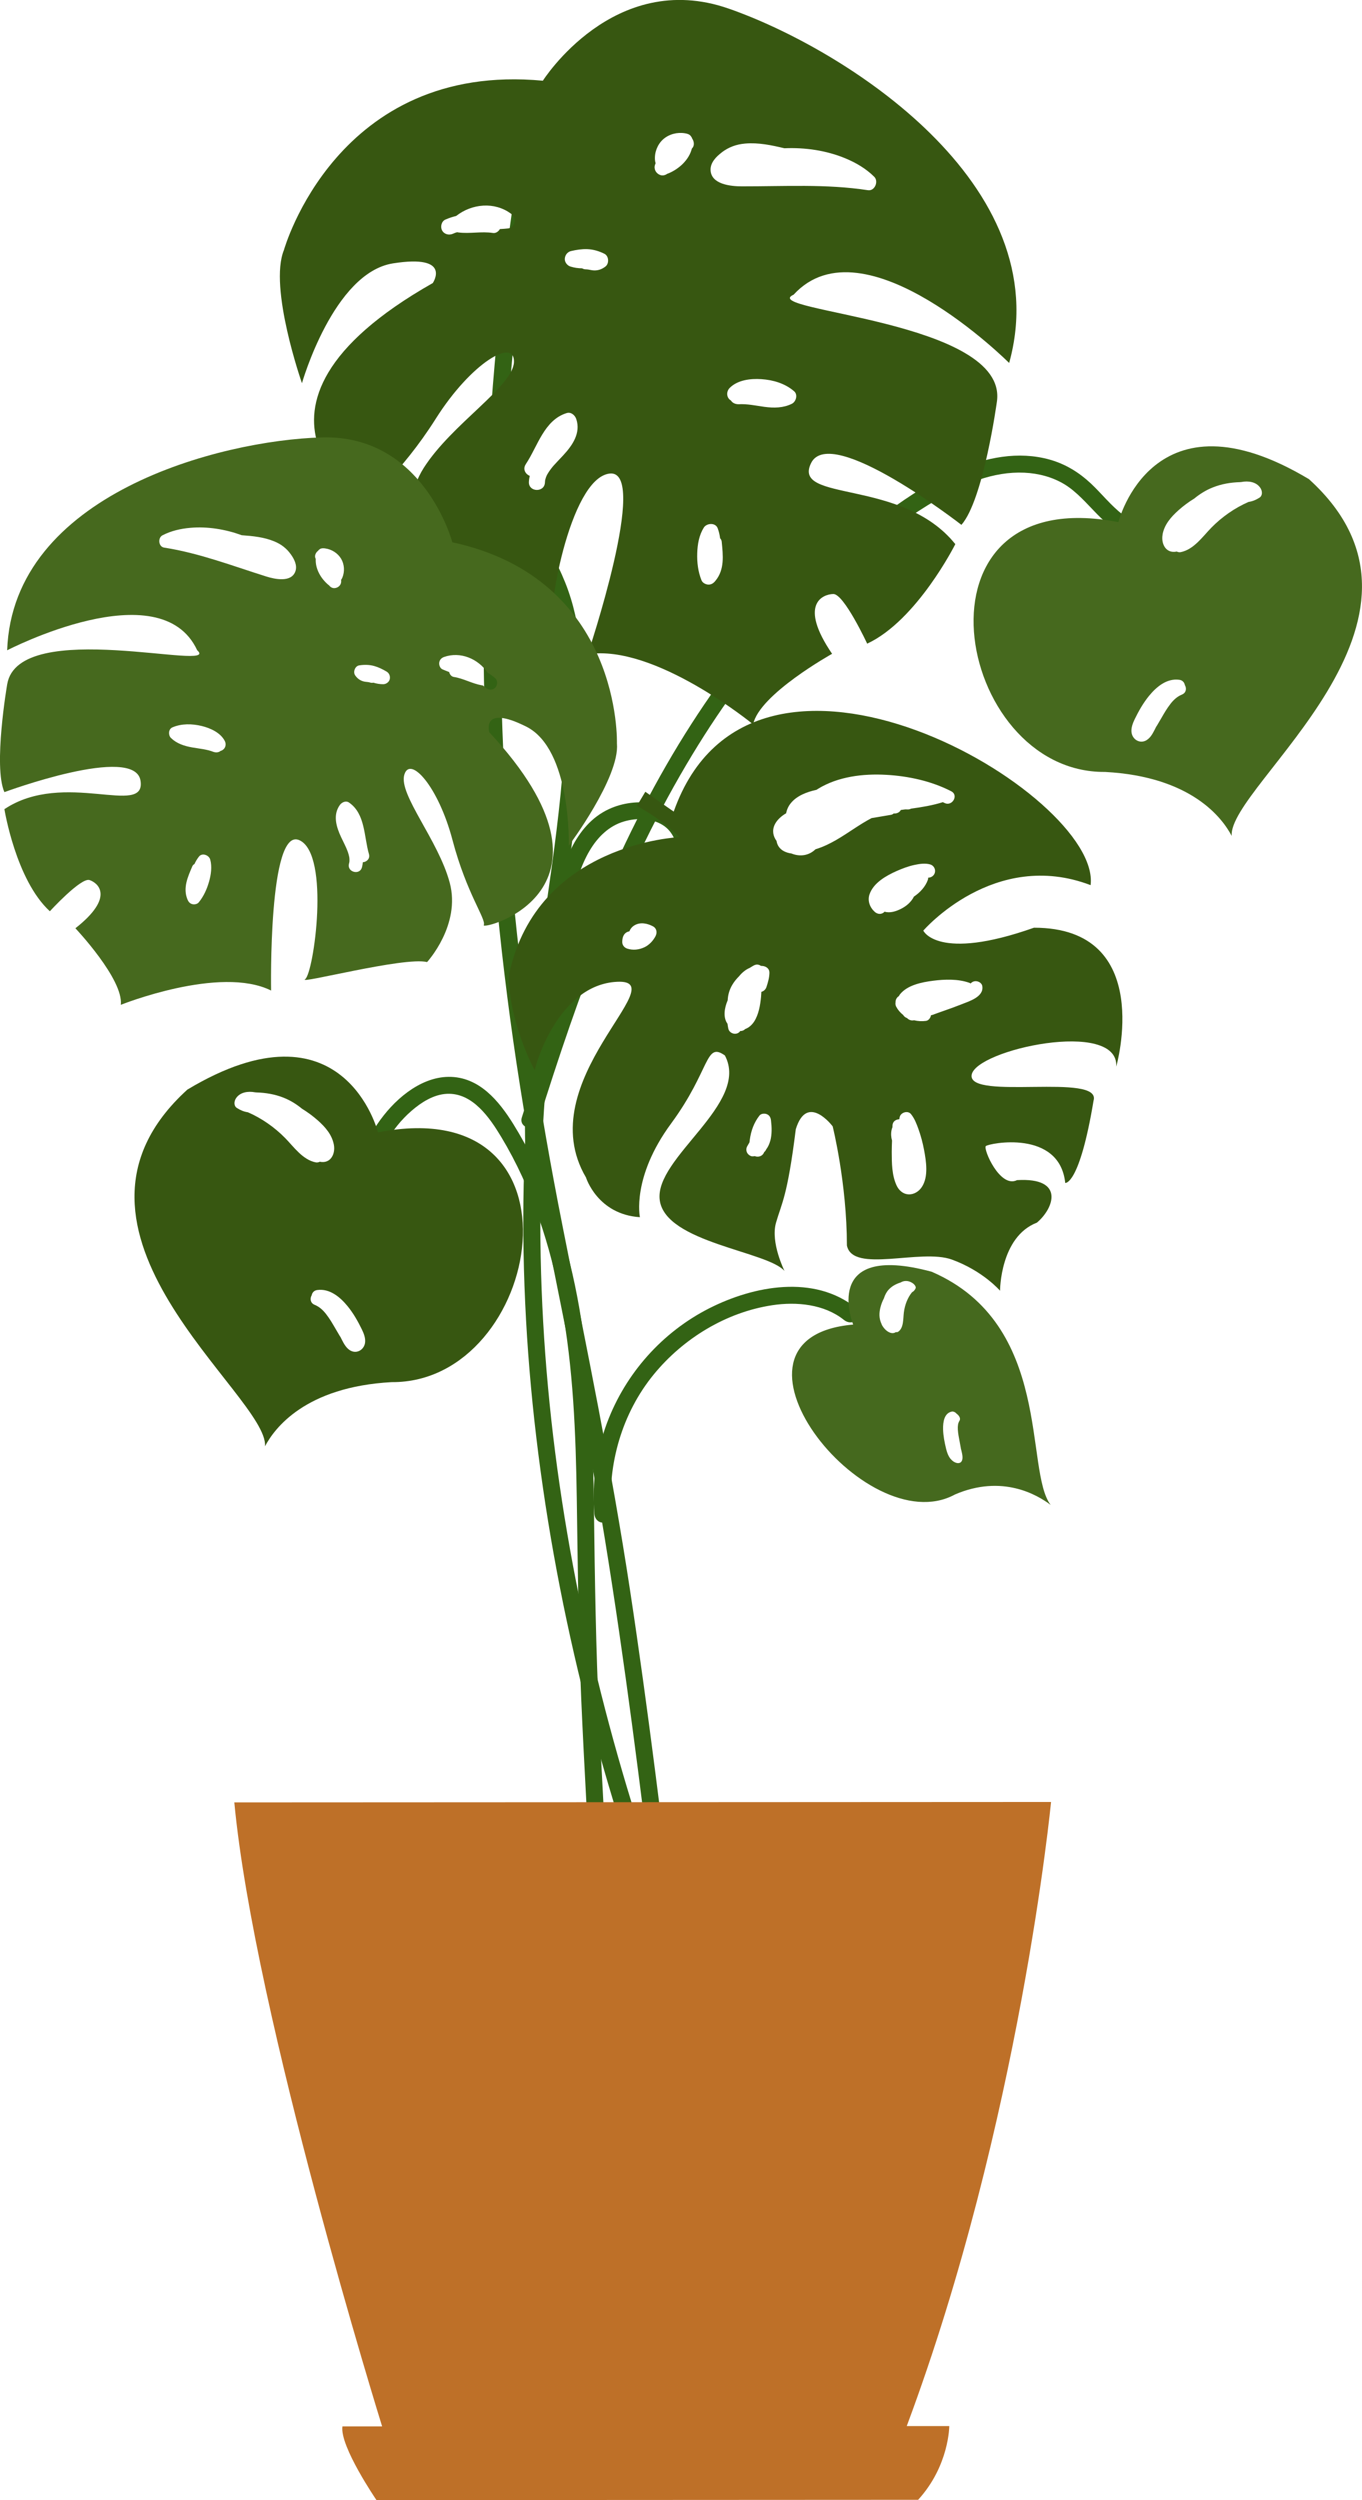 <?xml version="1.0" encoding="UTF-8"?>
<svg id="Layer_2" data-name="Layer 2" xmlns="http://www.w3.org/2000/svg" viewBox="0 0 457.38 839.41">
  <defs>
    <style>
      .cls-1 {
        fill: #375711;
      }

      .cls-1, .cls-2, .cls-3, .cls-4, .cls-5 {
        stroke-width: 0px;
      }

      .cls-2 {
        fill: #45691e;
      }

      .cls-3 {
        fill: #46691e;
      }

      .cls-4 {
        fill: #336314;
      }

      .cls-5 {
        fill: #be7028;
      }
    </style>
  </defs>
  <g id="P-Monstera">
    <g>
      <g>
        <path class="cls-4" d="M129.62,383.6c2.24-4.05,5.1-7.63,8.6-10.66,3.27-2.84,7.43-5.49,11.89-5.69,8.6-.38,14.31,8.01,18.23,14.52,10.35,17.19,16.54,36.52,20.19,56.17,3.99,21.45,4.83,43.34,5.16,65.11.34,22.58.53,45.13,1.51,67.69.99,22.63,2.31,45.24,3.54,67.86.15,2.82.31,5.63.46,8.45.2,3.66,5.91,3.68,5.71,0-1.27-23.37-2.63-46.73-3.71-70.11-1.09-23.32-1.45-46.63-1.74-69.97s-1.04-45.44-4.93-67.83c-3.56-20.48-9.83-40.73-20.36-58.75-4.47-7.65-10.46-16.63-19.81-18.49-10.1-2.01-19.56,5.06-25.49,12.58-1.56,1.97-2.96,4.04-4.18,6.24-1.78,3.22,3.15,6.11,4.93,2.88h0Z"/>
        <path class="cls-4" d="M183.25,38.78c.2-2.14.4-4.29.6-6.43.29-3.18-5.04-3.93-5.61-.76-7.19,39.88-11.99,80.19-14.29,120.65-2.31,40.6-2.14,81.35.53,121.93,2.66,40.38,7.86,80.53,15.3,120.3s16.71,81.37,23.37,122.4,11.85,82.46,16.86,123.82c.62,5.1,1.23,10.2,1.85,15.3.43,3.61,6.15,3.65,5.71,0-4.93-40.84-9.86-81.69-16.04-122.37s-14.56-81.32-22.6-121.88c-7.96-40.14-14.16-80.51-17.52-121.3-3.32-40.33-4.17-80.87-2.55-121.3,1.62-40.58,5.72-81.07,12.33-121.14.82-4.97,1.68-9.93,2.57-14.88l-5.61-.76c-.2,2.14-.4,4.29-.6,6.43-.34,3.66,5.38,3.64,5.71,0h0Z"/>
        <path class="cls-4" d="M231.32,278.59c-4.7-9.95-17.81-11.11-26.82-6.94-11.62,5.38-15.9,19.36-18.29,30.89-6.1,29.42-9.26,59.56-10.2,89.58-.94,30.21.52,60.48,4.09,90.49s9.23,60.06,16.74,89.49c7.51,29.44,16.85,58.42,27.79,86.76,1.38,3.56,2.78,7.12,4.2,10.66.58,1.44,1.9,2.42,3.51,2,1.36-.36,2.57-2.08,2-3.51-10.97-27.3-20.48-55.18-28.3-83.54s-13.91-56.94-18.12-85.94-6.42-58.25-6.47-87.52c-.04-29.1,2.07-58.22,6.67-86.96,1.13-7.08,2.35-14.17,3.86-21.18,1.29-5.98,2.91-12.02,6.06-17.32,2.68-4.5,6.44-8.26,11.55-9.75,4.21-1.23,9.09-1.16,12.91,1.18,1.78,1.09,3,2.62,3.89,4.49,1.57,3.32,6.5.43,4.93-2.88h0Z"/>
        <path class="cls-4" d="M377.1,172.83c-4-3.03-7.12-7.08-10.77-10.5-3.94-3.7-8.48-6.49-13.7-7.98-10.64-3.03-21.77-.76-31.66,3.65s-18.44,10.39-26.8,16.69-15.97,12.9-23.27,20.11c-14.68,14.49-27.51,30.84-38.66,48.18-11.99,18.64-22,38.5-30.67,58.89s-16.76,43.25-23.81,65.35c-.85,2.66-1.69,5.32-2.52,7.98-1.1,3.52,4.41,5.02,5.51,1.52,6.76-21.6,13.98-43.08,22.48-64.06s17.88-40.5,29.34-59.41c10.34-17.06,22.23-33.21,35.9-47.76s29.11-27.68,46.33-37.82c8.87-5.22,18.71-9.44,29.2-8.96,4.74.22,9.45,1.45,13.52,3.93s7.45,6.47,10.89,9.97c1.82,1.86,3.74,3.58,5.81,5.16,1.23.93,3.2.19,3.91-1.02.86-1.47.21-2.97-1.02-3.91h0Z"/>
        <path class="cls-4" d="M155.43,182.79c2.53-2,5.6-3.74,8.83-4.2s6.32.66,8.96,2.54,4.64,4.41,6.37,7.03c1.96,2.97,3.62,6.16,4.92,9.48,5.45,13.96,5.79,29.33,5.39,44.12-.45,16.61-2.38,33.13-4.65,49.58s-4.91,33.14-6.73,49.79c-.91,8.28-1.61,16.59-1.97,24.91-.18,4.12-.27,8.24-.26,12.36,0,2.14.04,4.28.1,6.43.06,1.97,0,4.02.36,5.97s1.55,3.35,3.39,4.03c1.45.53,3.13-.6,3.51-2,.44-1.59-.54-2.98-2-3.51-.01,0,.86.48.74.56,0,0-.13-.53-.14-.61.01.07.04.32.02,0-.09-1.08-.1-2.17-.14-3.25-.07-2.06-.11-4.13-.13-6.19-.03-4.2.04-8.4.2-12.6.33-8.48,1.03-16.95,1.95-25.39,1.81-16.7,4.45-33.29,6.74-49.93s4.32-33.82,4.74-50.86c.37-15.21-.08-31.2-5.84-45.5-2.69-6.68-6.45-13.63-12.18-18.2-2.96-2.36-6.27-4.02-10.07-4.45s-7.93.74-11.37,2.61c-1.7.92-3.25,2.06-4.77,3.26-1.21.96-1,3.04,0,4.04,1.2,1.2,2.83.96,4.04,0h0Z"/>
        <path class="cls-4" d="M287.48,439.16c-14.08-11.32-34.32-7.47-49.23.07-15.84,8.02-28.16,21.86-34.39,38.47-3.64,9.72-5.12,20.32-4.25,30.66.13,1.54,1.22,2.86,2.86,2.86,1.45,0,2.99-1.31,2.86-2.86-1.4-16.69,3.57-33.9,14.23-46.91,9.89-12.07,24.27-20.87,39.79-23.22,8.13-1.23,17.46-.36,24.08,4.96,1.2.97,2.87,1.17,4.04,0,1-1,1.21-3.07,0-4.04h0Z"/>
      </g>
      <path class="cls-1" d="M101.4,128.67s10.55-37.07,30.57-40.24c20.02-3.17,13.36,6.61,13.36,6.61-75.33,42.7-20.71,76.64-21.11,74.14-.4-2.5,10.25-9.83,22.15-28.64,11.9-18.81,26.47-27.27,26.23-19.03-.23,8.25-20.83,20.74-30.29,35.57s-.94,32.98-.94,32.98c9.33.58,46.95,24.38,44.4,21.19-2.56-3.19,5.33-50.61,18.93-52.25,13.59-1.64-7.33,60.67-7.33,60.67,22.52-3.56,55.54,23.54,55.54,23.54,2-10.06,26.52-23.69,26.52-23.69-11.36-16.67-3.17-20.02.42-20.08,3.58-.05,11.36,16.67,11.36,16.67,16.73-7.78,29.6-33.41,29.6-33.41-17.89-22.31-55.04-13.87-48.43-27.23,6.61-13.36,50.48,20.75,50.48,20.75,7.4-8.35,11.92-41.39,11.92-41.39,3.89-27.29-80.73-30.33-68.27-35.89,23.62-25.8,72.38,22.93,72.38,22.93,16.66-60.1-55.7-105.6-94.24-119-38.55-13.4-62.35,24.23-62.35,24.23-69.26-6.49-86.95,56.85-86.95,56.85-5.19,12.62,6.05,44.71,6.05,44.71ZM236.35,177.14c1-1.55,3.93-1.74,4.66.23.41,1.09.67,2.22.81,3.35.29.31.5.69.54,1.15.45,4.56,1.03,9.38-2.14,13.18-.62.75-1.34,1.27-2.36,1.23-.89-.03-1.95-.59-2.29-1.45-1.15-2.87-1.53-5.99-1.43-9.07.09-2.93.6-6.1,2.22-8.61ZM245.08,130.21c2.66-2.65,7.01-3.15,10.57-2.91,3.98.26,7.98,1.43,11.03,4.07,1.33,1.15.65,3.5-.76,4.2-2.88,1.44-6.09,1.45-9.22,1.03-1.47-.2-2.93-.47-4.41-.66-.72-.09-1.44-.17-2.17-.21-.35-.02-.71-.03-1.06-.03-.16,0-.31,0-.47.01-.07,0-.84.07-.22,0-1.12.11-2.32-.28-2.91-1.23-.21-.13-.41-.28-.58-.46-1.02-1.13-.84-2.78.19-3.81ZM242.34,51.19c2.39-1.82,4.93-2.73,7.92-2.99,4.44-.38,8.83.55,13.16,1.58,6.91-.31,14.11.74,20.49,3.39,3.58,1.49,6.9,3.44,9.67,6.18,1.55,1.53.2,4.86-2.1,4.51-14.06-2.15-28.16-1.27-42.31-1.29-3.63,0-10.46-.61-10.55-5.56-.05-2.46,1.91-4.42,3.73-5.81ZM221.71,58.77c-1.37-.5-2.22-1.95-1.76-3.39.06-.2.15-.38.22-.58-.1-.31-.18-.64-.21-1-.23-2.58.79-5.27,2.72-7.01,1.97-1.76,4.78-2.48,7.37-2.03.72.12,1.41.29,1.9.89.24.29.42.61.53.95,0,.01.02.02.02.03.56.81.74,2.17.07,2.99-.07.09-.15.18-.23.27-.98,3.82-4.3,6.84-7.89,8.33-.13.05-.25.09-.38.13-.68.5-1.56.71-2.38.41ZM176.55,155.87c3.99-5.93,6.13-14.82,13.75-17.18,1.49-.46,2.8.74,3.23,2.04,1.55,4.7-1.3,8.78-4.33,12.08-.73.8-1.49,1.58-2.23,2.37-.83.89-1.25,1.33-1.85,2.12-.3.39-.6.8-.87,1.22-.14.22-.28.45-.42.68-.01.02-.19.36-.23.43-.19.42-.34.86-.46,1.3,0,.04-.06.28-.09.4,0,.15-.05.6-.05.67-.16,3.47-5.55,3.27-5.39-.2.03-.7.14-1.37.29-2.02-1.43-.58-2.45-2.24-1.34-3.9ZM191.77,84.29c1.76-.41,3.59-.7,5.4-.64,2.07.07,3.98.65,5.82,1.57,1.5.75,1.62,3.28.34,4.26-1.08.83-2.21,1.29-3.58,1.32-.7.01-1.39-.14-2.08-.28-.33-.05-.66-.09-1-.09-.42,0-.82-.13-1.18-.34-1.32,0-2.65-.2-3.94-.6-1.09-.34-1.98-1.51-1.88-2.67.1-1.2.9-2.25,2.1-2.53ZM149.61,73.71c1.17-.51,2.36-.9,3.57-1.19,5.27-4.15,12.92-4.89,18.47-.73.87.66,1.36,1.61,1.16,2.72-.17.96-.98,2.05-2.04,2.17-.96.11-1.93.18-2.89.23-.5.83-1.36,1.47-2.36,1.31-3.86-.6-7.76.33-11.62-.18-.13-.02-.26-.04-.39-.07-.19.06-.39.11-.58.17-.07.02-.5.19-.84.35-1.33.58-2.93.2-3.64-1.15-.64-1.23-.19-3.05,1.15-3.64Z"/>
      <path class="cls-1" d="M126.93,380.19s-11.47-45.9-64.01-14.35c-52.16,47.41,27.33,102.74,26.08,119.76,3.12-5.97,13.46-19.95,42.49-21.54,50.69.41,68.15-98.12-4.56-83.86ZM107.36,390.07c-.41.2-.86.29-1.29.21-4.44-.86-7.41-5.23-10.32-8.19-3.51-3.57-7.86-6.63-12.5-8.64-1.36-.2-2.53-.69-3.69-1.44-1.12-.72-.95-2.24-.35-3.19,1.35-2.15,4.13-2.52,6.44-2.07.15,0,.29.03.44.04,3.14.09,6.23.6,9.18,1.78,2.26.9,4.3,2.17,6.15,3.69,1.91,1.17,3.72,2.51,5.35,3.96,2.49,2.22,4.72,4.77,5.35,8.13.58,3.14-1.14,6.48-4.76,5.7ZM118.07,453.64c-1.61-.66-2.53-2.36-3.28-3.83-.15-.29-.28-.58-.43-.87,0-.02-.04-.07-.08-.12-.09-.13-.22-.33-.21-.32-.48-.78-.93-1.57-1.39-2.36-.99-1.71-1.98-3.42-3.2-4.97-1.08-1.37-2.26-2.44-3.83-3.08-1.48-.61-1.61-2.13-.98-3.2.16-.85.76-1.61,1.87-1.76,4.2-.57,7.7,2.38,10.18,5.42,1.94,2.37,3.47,5.08,4.81,7.83.66,1.35,1.27,2.94,1.06,4.46-.29,2.14-2.43,3.65-4.52,2.8Z"/>
      <path class="cls-3" d="M371.11,259.18c29.03,1.56,39.39,15.52,42.51,21.49-1.27-17.01,78.17-72.43,25.96-119.78-52.57-31.49-64,14.42-64,14.42-72.72-14.18-55.16,84.33-4.47,83.87ZM390.4,179.47c.62-3.37,2.85-5.91,5.34-8.14,1.63-1.46,3.44-2.8,5.35-3.97,1.85-1.52,3.89-2.79,6.15-3.69,2.95-1.18,6.04-1.7,9.18-1.79.15,0,.29-.04.44-.04,2.31-.46,5.08-.09,6.44,2.06.6.95.77,2.47-.35,3.19-1.15.74-2.33,1.24-3.68,1.44-4.63,2.01-8.99,5.07-12.49,8.65-2.91,2.97-5.88,7.34-10.31,8.21-.43.08-.89,0-1.29-.21-3.61.78-5.34-2.56-4.76-5.7ZM379.99,245.96c-.21-1.52.4-3.12,1.05-4.46,1.33-2.75,2.87-5.46,4.8-7.83,2.48-3.04,5.97-6,10.18-5.43,1.11.15,1.71.91,1.87,1.76.63,1.07.51,2.59-.97,3.2-1.57.65-2.75,1.71-3.83,3.09-1.22,1.55-2.21,3.27-3.19,4.98-.46.79-.91,1.58-1.39,2.36,0-.01-.12.18-.21.32-.03.05-.07.11-.08.12-.15.29-.28.58-.43.87-.75,1.47-1.66,3.17-3.27,3.83-2.09.85-4.23-.66-4.52-2.79Z"/>
      <path class="cls-2" d="M320.64,501.8c15.94-6.88,27.76.13,32.19,3.49-8.88-11.52.86-60.66-39.97-78.3-37.55-10.13-26.36,17.74-26.36,17.74-50.3,4.38,3.9,73.43,34.14,57.08ZM296.1,444.68c-1.02-2.1-.86-3.95-.45-5.65.27-1.1.67-2.15,1.18-3.1.35-1.14.88-2.16,1.66-2.99,1.01-1.08,2.33-1.81,3.83-2.3.07-.03.13-.06.2-.08.94-.57,2.42-.75,3.89.22.65.43,1.32,1.24,1.06,1.79-.26.57-.63,1.01-1.21,1.32-1.46,1.8-2.4,4.18-2.73,6.77-.27,2.18-.02,5.23-1.94,6.5-.19.12-.46.15-.75.1-1.56,1.1-3.81-.6-4.77-2.58ZM319.22,489.84c-.82-1.02-1.23-2.28-1.5-3.39-.55-2.23-.97-4.46-1.02-6.54-.06-2.62.43-5.38,2.85-5.95.63-.15,1.27.21,1.73.73.8.56,1.41,1.58.94,2.32-.51.79-.63,1.77-.57,2.94.08,1.33.35,2.73.62,4.13.13.65.25,1.3.36,1.96,0-.01.02.16.04.27,0,.04.01.09.02.1.06.24.12.47.18.71.29,1.2.6,2.62.06,3.5-.7,1.15-2.55.64-3.7-.79Z"/>
      <path class="cls-1" d="M347.2,311.49c-32.37,11.44-37.14.97-37.14.97,0,0,23.79-27.63,56.18-15.27,3.79-30.48-113.38-99.93-140-24.69l-9.53-6.66-2.85,4.76s7.62,3.81,14.29,10.47c0,0-47.61,1.93-57.11,45.74-.94,14.29,8.59,33.33,8.59,32.37s7.6-28.57,27.6-29.54c20-.96-29.5,33.35-10.44,65.72,0,0,3.82,12.38,18.1,13.32,0,0-2.86-13.33,10.46-31.43,13.32-18.1,11.41-27.62,18.08-22.87,8.58,16.18-23.79,34.3-21.88,48.58,1.91,14.28,36.2,17.12,41.91,23.79,0,0-4.77-9.52-2.87-16.19,1.9-6.67,3.8-8.57,6.65-31.43,3.8-12.38,12.38-.96,12.38-.96,0,0,4.77,19.04,4.78,39.99,1.91,9.52,24.76.94,35.24,4.74,10.48,3.8,16.19,10.47,16.19,10.47,0,0,0-18.09,12.37-22.86,5.71-4.76,9.52-15.24-6.67-14.28-5.71,2.86-11.43-10.47-10.48-11.42.95-.95,24.76-5.73,26.67,12.37,0,0,4.76.95,9.51-27.62,2.85-9.52-41.9.02-40.95-8.55.95-8.57,49.51-19.07,48.57-2.88,0,0,13.31-46.67-27.64-46.65ZM220.21,314.19c-.82,1.61-2.18,3.11-3.84,3.87-1.81.84-3.81,1.07-5.74.44-.95-.31-1.67-1.15-1.67-2.18,0-1.26.28-2.58,1.44-3.28.32-.19.64-.3.96-.34.33-.86.95-1.59,1.75-2.05,1.97-1.14,4.38-.62,6.27.43,1.12.63,1.36,2.03.81,3.1ZM248.66,346.16s-.04,0-.06,0c-.28.4-.68.72-1.21.86-1.14.31-2.52-.39-2.79-1.58-.13-.56-.22-1.13-.29-1.7-1.6-2.19-1.01-5.43.06-7.89,0,0,0,0,0,0,.08-1.81.59-3.59,1.55-5.2.64-1.07,1.42-2.03,2.31-2.91.98-1.2,2.15-2.17,3.54-2.77.44-.28.88-.55,1.34-.8.87-.48,1.74-.37,2.4.12.2,0,.4.02.61.04,1.19.12,2.3.95,2.27,2.27-.04,1.67-.49,3.24-1.01,4.81-.27.81-.92,1.41-1.7,1.6-.02.56-.06,1.13-.11,1.69-.27,2.79-.77,5.87-2.31,8.28-.77,1.2-1.84,2.09-3.04,2.54-.38.4-.9.65-1.56.65ZM258.64,383.11c-.27,1-.71,1.95-1.33,2.78-.15.36-.38.69-.68.93,0,.01-.02.03-.02.04-.06.12-.11.24-.17.36-.62,1.07-1.92,1.38-2.98.95-.18.03-.37.06-.55.08-.76.09-1.59-.5-1.96-1.12-.41-.69-.42-1.59,0-2.29.26-.43.5-.86.74-1.3.03-.28.06-.56.1-.84.4-2.96,1.39-5.78,3.25-8.14.55-.7,1.72-.79,2.48-.47.91.39,1.28,1.14,1.39,2.07.28,2.29.36,4.71-.25,6.95ZM280.84,282.01c-2.16,1.24-4.52,2.4-6.95,3.12-.06.05-.12.1-.18.15-2.15,2-5.08,2.44-7.92,1.29-.88-.12-1.73-.36-2.5-.76-1.54-.8-2.3-2.06-2.52-3.48-1.16-1.55-1.56-3.52-.59-5.5.78-1.58,2.21-2.83,3.82-3.78.22-1.21.74-2.36,1.57-3.39,2.05-2.52,5.39-3.77,8.63-4.48.19-.12.37-.25.56-.36,6.71-4.1,15.09-5.1,22.81-4.67,7.5.42,15.16,2.08,21.87,5.52,2.6,1.33.31,5.24-2.29,3.92-.18-.09-.36-.18-.53-.27-.02,0-.04.02-.07.03-3.44,1.08-7.02,1.67-10.61,2.15-.32.19-.72.3-1.21.27-.23-.01-.46-.02-.7-.02-.51.07-1.01.13-1.52.2-.45.87-1.41,1.27-2.39,1.17-.24.22-.54.39-.87.45-2.17.4-4.37.72-6.56,1.11-4.11,2.14-7.86,5.03-11.86,7.33ZM297.05,306.11c-.09.1-.18.18-.28.26-.92.73-2.13.57-2.98-.18-1.69-1.48-2.54-3.77-1.78-5.95,1.33-3.84,5.62-6.25,9.12-7.8,1.93-.85,3.91-1.6,5.98-2.04,1.68-.36,3.56-.65,5.25-.17,1.18.34,1.91,1.59,1.58,2.79-.27,1-1.25,1.68-2.25,1.66.01.23,0,.46-.08.68-.84,2.37-2.64,4.3-4.71,5.69-.9,1.81-2.52,3.19-4.33,4.1-1.59.8-3.72,1.53-5.51.94ZM309.61,398.48c-1.01,1.55-2.7,2.65-4.6,2.53-1.78-.11-3.15-1.37-3.89-2.92-1.63-3.43-1.65-7.62-1.66-11.34,0-1.26.05-2.52.1-3.79-.33-1.15-.4-2.37-.16-3.55.07-.33.18-.65.31-.96,0-.15,0-.3,0-.45,0-1.46,1.15-2.19,2.28-2.19.04-.25.08-.5.14-.75.34-1.56,2.73-2.32,3.79-1,1.19,1.47,1.88,3.26,2.51,5.03.81,2.27,1.44,4.61,1.88,6.98.71,3.8,1.54,8.95-.71,12.42ZM322.85,337.22c-1.85.73-3.72,1.4-5.59,2.06-.82.29-1.64.58-2.46.87-.34.12-.67.24-1.01.37-.16.06-1.08.43-.39.14-.25.11-.51.17-.76.2-.14.88-.8,1.78-1.65,1.9-1.37.2-2.75.11-4.05-.21-.45.11-.93.09-1.42-.1-.34-.14-.66-.35-.91-.62-.55-.18-1.03-.57-1.32-1.06-.93-.74-1.74-1.65-2.34-2.78-.24-.45-.3-.94-.22-1.41-.03-.83.36-1.68,1.14-2.14.1-.21.21-.41.36-.6,2.54-3.14,7.35-4.06,11.12-4.55,3.91-.51,8.35-.65,12.13.68.18.06.34.15.49.24.26-.33.63-.58,1.11-.71,1.09-.3,2.59.37,2.79,1.58.6,3.63-4.44,5.11-7.02,6.13Z"/>
      <path class="cls-3" d="M207.17,249.66s1.88-55.24-55.27-67.59c0,0-9.54-36.18-43.83-35.21-34.28.97-103.79,19.1-105.67,71.48,0,0,51.41-26.69,63.81-.03,8.57,7.61-60-11.4-63.8,11.46,0,0-4.75,27.62-.93,36.19,0,0,43.8-16.21,45.71-3.83,1.91,12.38-25.71-3.8-45.71,9.55,0,0,3.82,23.81,15.26,34.28,0,0,10.47-11.43,13.33-10.48s8.57,5.71-4.75,16.19c0,0,16.2,17.13,15.25,25.7,0,0,33.32-13.35,50.47-4.79,0,0-.98-55.23,9.5-50.48,10.48,4.76,4.79,44.76,1.93,46.66s33.33-7.64,40.95-5.74c0,0,11.42-12.39,7.6-26.67-3.82-14.28-17.16-29.51-15.26-36.18,1.9-6.67,11.43,3.8,16.2,21.89,4.77,18.09,11.44,26.66,10.49,28.56-.95,1.91,51.42-11.45,1.87-64.76,0,0-2.86-9.52,12.38-1.91,15.24,7.61,14.31,39.99,14.31,39.99,0,0,17.13-22.86,16.17-34.29ZM70.18,296.07c-.7,2.49-1.8,4.9-3.44,6.91-.5.61-1.49.78-2.21.58-.83-.23-1.27-.83-1.58-1.58-1.58-3.84.11-7.56,1.63-11.1.15-.36.42-.61.73-.79.39-.87.89-1.71,1.5-2.48,1.08-1.39,3.38-.5,3.79,1,.66,2.42.26,5.09-.41,7.46ZM74.67,251.89c-.18.11-.38.17-.58.22-.71.62-1.77.62-2.64.25.48.21-.12-.04-.18-.06-.12-.04-.25-.09-.37-.13-.28-.09-.57-.17-.86-.25-.59-.15-1.19-.27-1.79-.38-1.23-.22-2.47-.37-3.7-.59-2.61-.45-5.18-1.27-7.13-3.16-.95-.92-.9-2.98.46-3.56,3.11-1.34,6.62-1.26,9.87-.47,2.91.71,6.27,2.22,7.73,5.01.57,1.09.29,2.46-.81,3.1ZM99.22,191.76c-1.33,3.94-6.95,2.7-9.87,1.78-11.34-3.57-22.42-7.84-34.23-9.68-1.94-.3-2.18-3.31-.54-4.14,2.91-1.49,6.07-2.22,9.31-2.5,5.78-.51,11.82.48,17.28,2.48,3.73.27,7.48.64,10.94,2.07,2.33.96,4.13,2.34,5.59,4.4,1.11,1.57,2.18,3.64,1.52,5.6ZM110.51,196.54c-.09-.06-.18-.13-.27-.2-2.5-2.11-4.39-5.36-4.21-8.68-.04-.09-.08-.18-.12-.27-.34-.83.16-1.88.81-2.38,0,0,.02-.01.03-.02.18-.24.4-.45.67-.63.55-.35,1.14-.31,1.75-.23,2.19.29,4.26,1.58,5.39,3.49,1.11,1.88,1.24,4.3.41,6.31-.12.28-.26.52-.42.75,0,.17.03.35.03.52,0,1.27-1.04,2.21-2.27,2.27-.73.03-1.39-.36-1.8-.93ZM121.84,289.5c-.04.56-.13,1.12-.28,1.69-.75,2.82-5.12,1.62-4.37-1.2.02-.06.1-.43.13-.55,0-.11.03-.31.03-.35.02-.38,0-.77-.04-1.16-.02-.07-.07-.38-.08-.4-.05-.22-.1-.44-.16-.65-.11-.4-.24-.8-.39-1.19-.29-.78-.51-1.24-.95-2.17-.39-.82-.8-1.64-1.19-2.46-1.59-3.42-2.84-7.4-.41-10.78.67-.93,2.03-1.56,3.1-.81,5.51,3.82,4.97,11.49,6.66,17.25.47,1.61-.76,2.68-2.06,2.79ZM130.88,228.06c-.22.96-1.23,1.67-2.18,1.67-1.14,0-2.25-.18-3.31-.52-.34.07-.7.08-1.04-.03-.27-.09-.54-.14-.82-.18-.59-.06-1.18-.11-1.74-.3-1.09-.37-1.88-1.02-2.53-1.96-.78-1.11-.04-3.11,1.35-3.33,1.71-.27,3.39-.25,5.06.21,1.47.41,2.86,1.1,4.17,1.88.89.53,1.27,1.57,1.04,2.56ZM166.3,230.91c-.91.91-2.28.81-3.21,0-.24-.21-.54-.45-.59-.49-.14-.1-.28-.19-.42-.29-.11,0-.22-.02-.33-.04-3.22-.57-6.11-2.3-9.35-2.8-.84-.13-1.37-.86-1.56-1.65-.76-.28-1.51-.58-2.26-.91-.81-.36-1.19-1.44-1.08-2.26.13-.94.76-1.58,1.62-1.89,5.5-1.93,11.44.6,14.61,5.26.89.54,1.75,1.16,2.56,1.86.93.81.82,2.38,0,3.21Z"/>
      <path class="cls-5" d="M78.69,605.16l274.27-.14s-10.42,107.62-48.46,209.54h14.28s0,13.32-10.46,24.76l-181.89.1s-12.39-18.09-11.44-24.75h13.33s-42.93-138.07-49.63-209.49Z"/>
    </g>
  </g>
</svg>